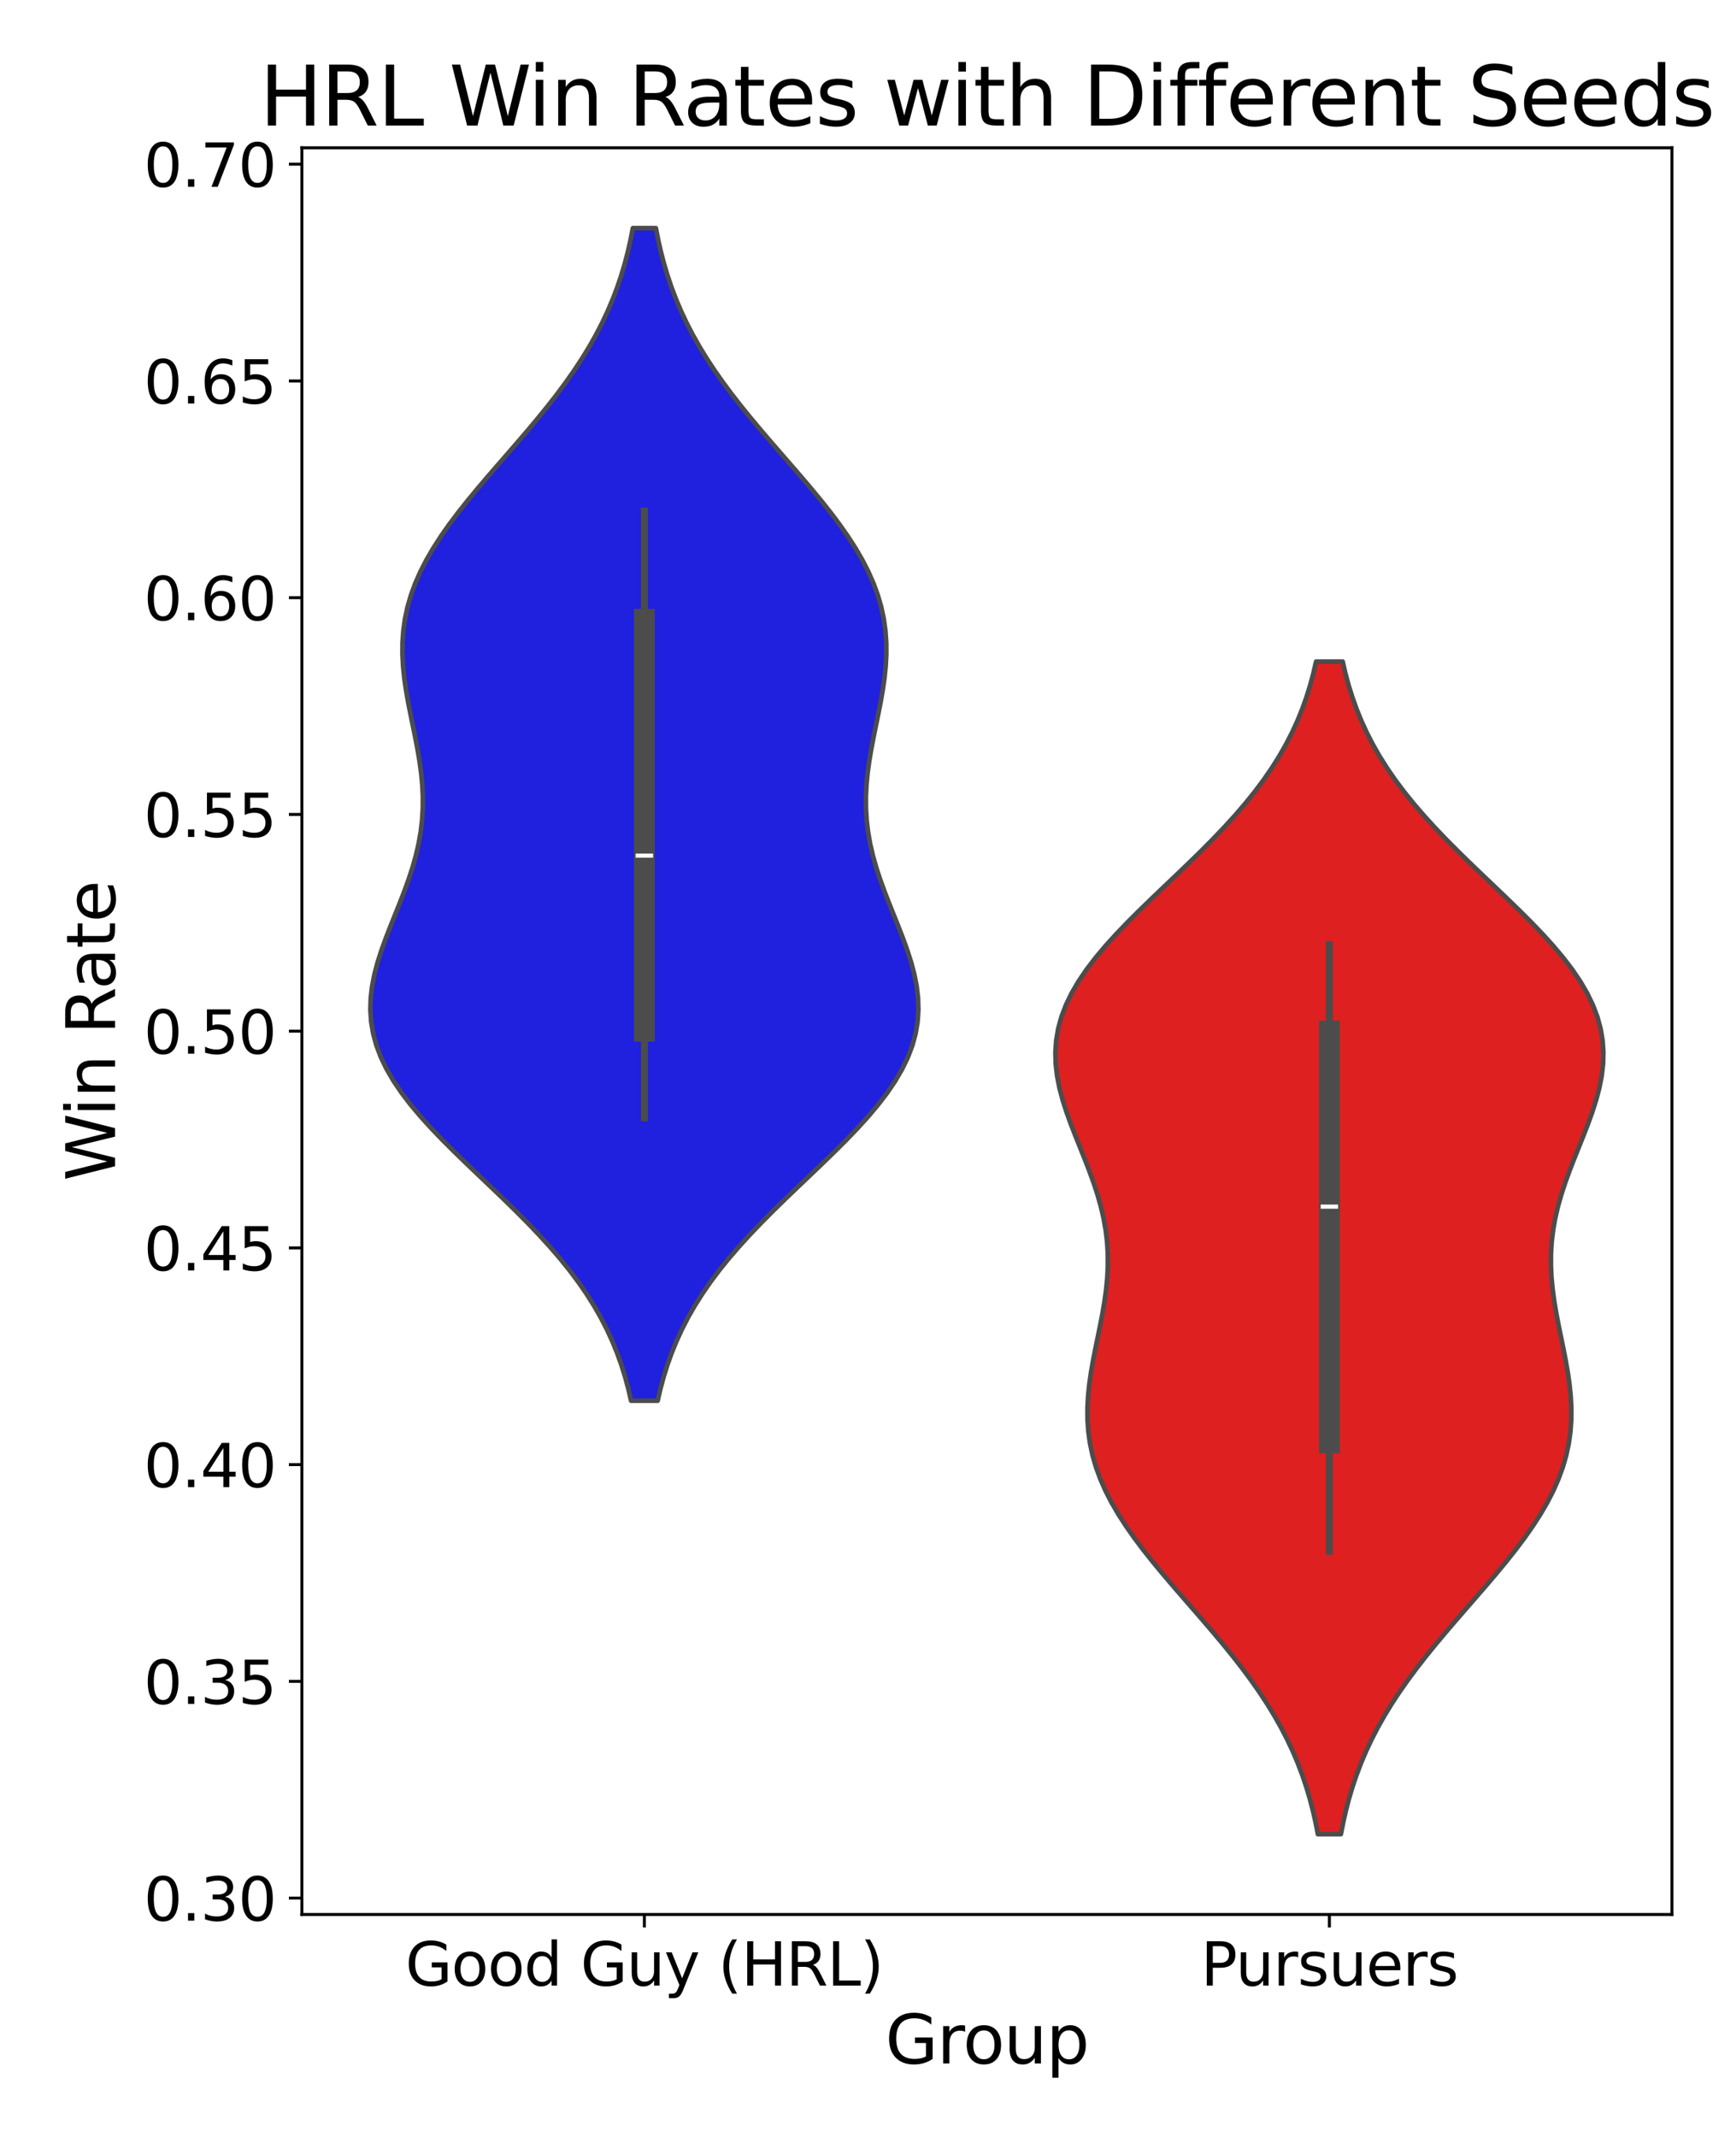 <?xml version="1.0" encoding="utf-8" standalone="no"?>
<!DOCTYPE svg PUBLIC "-//W3C//DTD SVG 1.1//EN"
  "http://www.w3.org/Graphics/SVG/1.1/DTD/svg11.dtd">
<svg xmlns:xlink="http://www.w3.org/1999/xlink" width="468pt" height="576pt" viewBox="0 0 468 576" xmlns="http://www.w3.org/2000/svg" version="1.1">
 <defs>
  <style type="text/css">*{stroke-linejoin: round; stroke-linecap: butt}</style>
 </defs>
 <g id="figure_1">
  <g id="patch_1">
   <path d="M 0 576 
L 468 576 
L 468 0 
L 0 0 
z
" style="fill: #ffffff"/>
  </g>
  <g id="axes_1">
   <g id="patch_2">
    <path d="M 81.38 516.04 
L 450.72 516.04 
L 450.72 39.84 
L 81.38 39.84 
z
" style="fill: #ffffff"/>
   </g>
   <g id="PolyCollection_1">
    <defs>
     <path id="m4e0557a2c3" d="M 177.297 -198.445 
L 170.133 -198.445 
L 169.393 -201.638 
L 168.531 -204.831 
L 167.537 -208.023 
L 166.397 -211.216 
L 165.1 -214.408 
L 163.636 -217.601 
L 161.995 -220.794 
L 160.171 -223.986 
L 158.158 -227.179 
L 155.955 -230.371 
L 153.563 -233.564 
L 150.987 -236.757 
L 148.237 -239.949 
L 145.327 -243.142 
L 142.275 -246.335 
L 139.103 -249.527 
L 135.839 -252.72 
L 132.513 -255.912 
L 129.16 -259.105 
L 125.819 -262.298 
L 122.527 -265.49 
L 119.327 -268.683 
L 116.26 -271.876 
L 113.365 -275.068 
L 110.68 -278.261 
L 108.241 -281.453 
L 106.078 -284.646 
L 104.217 -287.839 
L 102.676 -291.031 
L 101.467 -294.224 
L 100.596 -297.416 
L 100.059 -300.609 
L 99.847 -303.802 
L 99.941 -306.994 
L 100.317 -310.187 
L 100.944 -313.38 
L 101.787 -316.572 
L 102.804 -319.765 
L 103.954 -322.957 
L 105.191 -326.15 
L 106.471 -329.343 
L 107.75 -332.535 
L 108.987 -335.728 
L 110.145 -338.921 
L 111.19 -342.113 
L 112.095 -345.306 
L 112.838 -348.498 
L 113.404 -351.691 
L 113.786 -354.884 
L 113.981 -358.076 
L 113.995 -361.269 
L 113.84 -364.461 
L 113.533 -367.654 
L 113.097 -370.847 
L 112.557 -374.039 
L 111.946 -377.232 
L 111.295 -380.425 
L 110.64 -383.617 
L 110.015 -386.81 
L 109.455 -390.002 
L 108.994 -393.195 
L 108.664 -396.388 
L 108.493 -399.58 
L 108.508 -402.773 
L 108.729 -405.966 
L 109.173 -409.158 
L 109.853 -412.351 
L 110.774 -415.543 
L 111.94 -418.736 
L 113.346 -421.929 
L 114.985 -425.121 
L 116.844 -428.314 
L 118.905 -431.506 
L 121.148 -434.699 
L 123.55 -437.892 
L 126.084 -441.084 
L 128.723 -444.277 
L 131.437 -447.47 
L 134.198 -450.662 
L 136.977 -453.855 
L 139.745 -457.047 
L 142.476 -460.24 
L 145.147 -463.433 
L 147.736 -466.625 
L 150.223 -469.818 
L 152.593 -473.011 
L 154.832 -476.203 
L 156.931 -479.396 
L 158.884 -482.588 
L 160.686 -485.781 
L 162.336 -488.974 
L 163.837 -492.166 
L 165.19 -495.359 
L 166.403 -498.551 
L 167.48 -501.744 
L 168.431 -504.937 
L 169.265 -508.129 
L 169.989 -511.322 
L 170.615 -514.515 
L 176.815 -514.515 
L 176.815 -514.515 
L 177.441 -511.322 
L 178.165 -508.129 
L 178.999 -504.937 
L 179.95 -501.744 
L 181.027 -498.551 
L 182.24 -495.359 
L 183.593 -492.166 
L 185.094 -488.974 
L 186.744 -485.781 
L 188.546 -482.588 
L 190.499 -479.396 
L 192.598 -476.203 
L 194.837 -473.011 
L 197.207 -469.818 
L 199.694 -466.625 
L 202.283 -463.433 
L 204.954 -460.24 
L 207.685 -457.047 
L 210.453 -453.855 
L 213.232 -450.662 
L 215.993 -447.47 
L 218.707 -444.277 
L 221.346 -441.084 
L 223.88 -437.892 
L 226.282 -434.699 
L 228.525 -431.506 
L 230.586 -428.314 
L 232.445 -425.121 
L 234.084 -421.929 
L 235.49 -418.736 
L 236.656 -415.543 
L 237.577 -412.351 
L 238.257 -409.158 
L 238.701 -405.966 
L 238.922 -402.773 
L 238.937 -399.58 
L 238.766 -396.388 
L 238.436 -393.195 
L 237.975 -390.002 
L 237.415 -386.81 
L 236.79 -383.617 
L 236.135 -380.425 
L 235.484 -377.232 
L 234.873 -374.039 
L 234.333 -370.847 
L 233.897 -367.654 
L 233.59 -364.461 
L 233.435 -361.269 
L 233.449 -358.076 
L 233.644 -354.884 
L 234.026 -351.691 
L 234.592 -348.498 
L 235.335 -345.306 
L 236.24 -342.113 
L 237.285 -338.921 
L 238.443 -335.728 
L 239.68 -332.535 
L 240.959 -329.343 
L 242.239 -326.15 
L 243.476 -322.957 
L 244.626 -319.765 
L 245.643 -316.572 
L 246.486 -313.38 
L 247.113 -310.187 
L 247.489 -306.994 
L 247.583 -303.802 
L 247.371 -300.609 
L 246.834 -297.416 
L 245.963 -294.224 
L 244.754 -291.031 
L 243.213 -287.839 
L 241.352 -284.646 
L 239.189 -281.453 
L 236.75 -278.261 
L 234.065 -275.068 
L 231.17 -271.876 
L 228.103 -268.683 
L 224.903 -265.49 
L 221.611 -262.298 
L 218.27 -259.105 
L 214.917 -255.912 
L 211.591 -252.72 
L 208.327 -249.527 
L 205.155 -246.335 
L 202.103 -243.142 
L 199.193 -239.949 
L 196.443 -236.757 
L 193.867 -233.564 
L 191.475 -230.371 
L 189.272 -227.179 
L 187.259 -223.986 
L 185.435 -220.794 
L 183.794 -217.601 
L 182.33 -214.408 
L 181.033 -211.216 
L 179.893 -208.023 
L 178.899 -204.831 
L 178.037 -201.638 
L 177.297 -198.445 
z
" style="stroke: #4c4c4c; stroke-width: 1.25"/>
    </defs>
    <g clip-path="url(#pb5351a0f07)">
     <use xlink:href="#m4e0557a2c3" x="0" y="576" style="fill: #2020df; stroke: #4c4c4c; stroke-width: 1.25"/>
    </g>
   </g>
   <g id="PolyCollection_2">
    <defs>
     <path id="m18024d603f" d="M 361.485 -81.605 
L 355.285 -81.605 
L 354.659 -84.798 
L 353.935 -87.991 
L 353.101 -91.183 
L 352.15 -94.376 
L 351.073 -97.569 
L 349.86 -100.761 
L 348.507 -103.954 
L 347.006 -107.146 
L 345.356 -110.339 
L 343.554 -113.532 
L 341.601 -116.724 
L 339.502 -119.917 
L 337.263 -123.109 
L 334.893 -126.302 
L 332.406 -129.495 
L 329.817 -132.687 
L 327.146 -135.88 
L 324.415 -139.073 
L 321.647 -142.265 
L 318.868 -145.458 
L 316.107 -148.65 
L 313.393 -151.843 
L 310.754 -155.036 
L 308.22 -158.228 
L 305.818 -161.421 
L 303.575 -164.614 
L 301.514 -167.806 
L 299.655 -170.999 
L 298.016 -174.191 
L 296.61 -177.384 
L 295.444 -180.577 
L 294.523 -183.769 
L 293.843 -186.962 
L 293.399 -190.154 
L 293.178 -193.347 
L 293.163 -196.54 
L 293.334 -199.732 
L 293.664 -202.925 
L 294.125 -206.118 
L 294.685 -209.31 
L 295.31 -212.503 
L 295.965 -215.695 
L 296.616 -218.888 
L 297.227 -222.081 
L 297.767 -225.273 
L 298.203 -228.466 
L 298.51 -231.659 
L 298.665 -234.851 
L 298.651 -238.044 
L 298.456 -241.236 
L 298.074 -244.429 
L 297.508 -247.622 
L 296.765 -250.814 
L 295.86 -254.007 
L 294.815 -257.199 
L 293.657 -260.392 
L 292.42 -263.585 
L 291.141 -266.777 
L 289.861 -269.97 
L 288.624 -273.163 
L 287.474 -276.355 
L 286.457 -279.548 
L 285.614 -282.74 
L 284.987 -285.933 
L 284.611 -289.126 
L 284.517 -292.318 
L 284.729 -295.511 
L 285.266 -298.704 
L 286.137 -301.896 
L 287.346 -305.089 
L 288.887 -308.281 
L 290.748 -311.474 
L 292.911 -314.667 
L 295.35 -317.859 
L 298.035 -321.052 
L 300.93 -324.244 
L 303.997 -327.437 
L 307.197 -330.63 
L 310.489 -333.822 
L 313.83 -337.015 
L 317.183 -340.208 
L 320.509 -343.4 
L 323.773 -346.593 
L 326.945 -349.785 
L 329.997 -352.978 
L 332.907 -356.171 
L 335.657 -359.363 
L 338.233 -362.556 
L 340.625 -365.749 
L 342.828 -368.941 
L 344.841 -372.134 
L 346.665 -375.326 
L 348.306 -378.519 
L 349.77 -381.712 
L 351.067 -384.904 
L 352.207 -388.097 
L 353.201 -391.289 
L 354.063 -394.482 
L 354.803 -397.675 
L 361.967 -397.675 
L 361.967 -397.675 
L 362.707 -394.482 
L 363.569 -391.289 
L 364.563 -388.097 
L 365.703 -384.904 
L 367 -381.712 
L 368.464 -378.519 
L 370.105 -375.326 
L 371.929 -372.134 
L 373.942 -368.941 
L 376.145 -365.749 
L 378.537 -362.556 
L 381.113 -359.363 
L 383.863 -356.171 
L 386.773 -352.978 
L 389.825 -349.785 
L 392.997 -346.593 
L 396.261 -343.4 
L 399.587 -340.208 
L 402.94 -337.015 
L 406.281 -333.822 
L 409.573 -330.63 
L 412.773 -327.437 
L 415.84 -324.244 
L 418.735 -321.052 
L 421.42 -317.859 
L 423.859 -314.667 
L 426.022 -311.474 
L 427.883 -308.281 
L 429.424 -305.089 
L 430.633 -301.896 
L 431.504 -298.704 
L 432.041 -295.511 
L 432.253 -292.318 
L 432.159 -289.126 
L 431.783 -285.933 
L 431.156 -282.74 
L 430.313 -279.548 
L 429.296 -276.355 
L 428.146 -273.163 
L 426.909 -269.97 
L 425.629 -266.777 
L 424.35 -263.585 
L 423.113 -260.392 
L 421.955 -257.199 
L 420.91 -254.007 
L 420.005 -250.814 
L 419.262 -247.622 
L 418.696 -244.429 
L 418.314 -241.236 
L 418.119 -238.044 
L 418.105 -234.851 
L 418.26 -231.659 
L 418.567 -228.466 
L 419.003 -225.273 
L 419.543 -222.081 
L 420.154 -218.888 
L 420.805 -215.695 
L 421.46 -212.503 
L 422.085 -209.31 
L 422.645 -206.118 
L 423.106 -202.925 
L 423.436 -199.732 
L 423.607 -196.54 
L 423.592 -193.347 
L 423.371 -190.154 
L 422.927 -186.962 
L 422.247 -183.769 
L 421.326 -180.577 
L 420.16 -177.384 
L 418.754 -174.191 
L 417.115 -170.999 
L 415.256 -167.806 
L 413.195 -164.614 
L 410.952 -161.421 
L 408.55 -158.228 
L 406.016 -155.036 
L 403.377 -151.843 
L 400.663 -148.65 
L 397.902 -145.458 
L 395.123 -142.265 
L 392.355 -139.073 
L 389.624 -135.88 
L 386.953 -132.687 
L 384.364 -129.495 
L 381.877 -126.302 
L 379.507 -123.109 
L 377.268 -119.917 
L 375.169 -116.724 
L 373.216 -113.532 
L 371.414 -110.339 
L 369.764 -107.146 
L 368.263 -103.954 
L 366.91 -100.761 
L 365.697 -97.569 
L 364.62 -94.376 
L 363.669 -91.183 
L 362.835 -87.991 
L 362.111 -84.798 
L 361.485 -81.605 
z
" style="stroke: #4c4c4c; stroke-width: 1.25"/>
    </defs>
    <g clip-path="url(#pb5351a0f07)">
     <use xlink:href="#m18024d603f" x="0" y="576" style="fill: #df2020; stroke: #4c4c4c; stroke-width: 1.25"/>
    </g>
   </g>
   <g id="matplotlib.axis_1">
    <g id="xtick_1">
     <g id="line2d_1">
      <defs>
       <path id="m09c1f0b7ad" d="M 0 0 
L 0 3.5 
" style="stroke: #000000; stroke-width: 0.8"/>
      </defs>
      <g>
       <use xlink:href="#m09c1f0b7ad" x="173.715" y="516.04" style="stroke: #000000; stroke-width: 0.8"/>
      </g>
     </g>
     <g id="text_1">
      <!-- Good Guy (HRL) -->
      <g transform="translate(109.284 535.197) scale(0.16 -0.16)">
       <defs>
        <path id="DejaVuSans-47" d="M 3809 666 
L 3809 1919 
L 2778 1919 
L 2778 2438 
L 4434 2438 
L 4434 434 
Q 4069 175 3628 42 
Q 3188 -91 2688 -91 
Q 1594 -91 976 548 
Q 359 1188 359 2328 
Q 359 3472 976 4111 
Q 1594 4750 2688 4750 
Q 3144 4750 3555 4637 
Q 3966 4525 4313 4306 
L 4313 3634 
Q 3963 3931 3569 4081 
Q 3175 4231 2741 4231 
Q 1884 4231 1454 3753 
Q 1025 3275 1025 2328 
Q 1025 1384 1454 906 
Q 1884 428 2741 428 
Q 3075 428 3337 486 
Q 3600 544 3809 666 
z
" transform="scale(0.016)"/>
        <path id="DejaVuSans-6f" d="M 1959 3097 
Q 1497 3097 1228 2736 
Q 959 2375 959 1747 
Q 959 1119 1226 758 
Q 1494 397 1959 397 
Q 2419 397 2687 759 
Q 2956 1122 2956 1747 
Q 2956 2369 2687 2733 
Q 2419 3097 1959 3097 
z
M 1959 3584 
Q 2709 3584 3137 3096 
Q 3566 2609 3566 1747 
Q 3566 888 3137 398 
Q 2709 -91 1959 -91 
Q 1206 -91 779 398 
Q 353 888 353 1747 
Q 353 2609 779 3096 
Q 1206 3584 1959 3584 
z
" transform="scale(0.016)"/>
        <path id="DejaVuSans-64" d="M 2906 2969 
L 2906 4863 
L 3481 4863 
L 3481 0 
L 2906 0 
L 2906 525 
Q 2725 213 2448 61 
Q 2172 -91 1784 -91 
Q 1150 -91 751 415 
Q 353 922 353 1747 
Q 353 2572 751 3078 
Q 1150 3584 1784 3584 
Q 2172 3584 2448 3432 
Q 2725 3281 2906 2969 
z
M 947 1747 
Q 947 1113 1208 752 
Q 1469 391 1925 391 
Q 2381 391 2643 752 
Q 2906 1113 2906 1747 
Q 2906 2381 2643 2742 
Q 2381 3103 1925 3103 
Q 1469 3103 1208 2742 
Q 947 2381 947 1747 
z
" transform="scale(0.016)"/>
        <path id="DejaVuSans-20" transform="scale(0.016)"/>
        <path id="DejaVuSans-75" d="M 544 1381 
L 544 3500 
L 1119 3500 
L 1119 1403 
Q 1119 906 1312 657 
Q 1506 409 1894 409 
Q 2359 409 2629 706 
Q 2900 1003 2900 1516 
L 2900 3500 
L 3475 3500 
L 3475 0 
L 2900 0 
L 2900 538 
Q 2691 219 2414 64 
Q 2138 -91 1772 -91 
Q 1169 -91 856 284 
Q 544 659 544 1381 
z
M 1991 3584 
L 1991 3584 
z
" transform="scale(0.016)"/>
        <path id="DejaVuSans-79" d="M 2059 -325 
Q 1816 -950 1584 -1140 
Q 1353 -1331 966 -1331 
L 506 -1331 
L 506 -850 
L 844 -850 
Q 1081 -850 1212 -737 
Q 1344 -625 1503 -206 
L 1606 56 
L 191 3500 
L 800 3500 
L 1894 763 
L 2988 3500 
L 3597 3500 
L 2059 -325 
z
" transform="scale(0.016)"/>
        <path id="DejaVuSans-28" d="M 1984 4856 
Q 1566 4138 1362 3434 
Q 1159 2731 1159 2009 
Q 1159 1288 1364 580 
Q 1569 -128 1984 -844 
L 1484 -844 
Q 1016 -109 783 600 
Q 550 1309 550 2009 
Q 550 2706 781 3412 
Q 1013 4119 1484 4856 
L 1984 4856 
z
" transform="scale(0.016)"/>
        <path id="DejaVuSans-48" d="M 628 4666 
L 1259 4666 
L 1259 2753 
L 3553 2753 
L 3553 4666 
L 4184 4666 
L 4184 0 
L 3553 0 
L 3553 2222 
L 1259 2222 
L 1259 0 
L 628 0 
L 628 4666 
z
" transform="scale(0.016)"/>
        <path id="DejaVuSans-52" d="M 2841 2188 
Q 3044 2119 3236 1894 
Q 3428 1669 3622 1275 
L 4263 0 
L 3584 0 
L 2988 1197 
Q 2756 1666 2539 1819 
Q 2322 1972 1947 1972 
L 1259 1972 
L 1259 0 
L 628 0 
L 628 4666 
L 2053 4666 
Q 2853 4666 3247 4331 
Q 3641 3997 3641 3322 
Q 3641 2881 3436 2590 
Q 3231 2300 2841 2188 
z
M 1259 4147 
L 1259 2491 
L 2053 2491 
Q 2509 2491 2742 2702 
Q 2975 2913 2975 3322 
Q 2975 3731 2742 3939 
Q 2509 4147 2053 4147 
L 1259 4147 
z
" transform="scale(0.016)"/>
        <path id="DejaVuSans-4c" d="M 628 4666 
L 1259 4666 
L 1259 531 
L 3531 531 
L 3531 0 
L 628 0 
L 628 4666 
z
" transform="scale(0.016)"/>
        <path id="DejaVuSans-29" d="M 513 4856 
L 1013 4856 
Q 1481 4119 1714 3412 
Q 1947 2706 1947 2009 
Q 1947 1309 1714 600 
Q 1481 -109 1013 -844 
L 513 -844 
Q 928 -128 1133 580 
Q 1338 1288 1338 2009 
Q 1338 2731 1133 3434 
Q 928 4138 513 4856 
z
" transform="scale(0.016)"/>
       </defs>
       <use xlink:href="#DejaVuSans-47"/>
       <use xlink:href="#DejaVuSans-6f" x="77.49"/>
       <use xlink:href="#DejaVuSans-6f" x="138.672"/>
       <use xlink:href="#DejaVuSans-64" x="199.854"/>
       <use xlink:href="#DejaVuSans-20" x="263.33"/>
       <use xlink:href="#DejaVuSans-47" x="295.117"/>
       <use xlink:href="#DejaVuSans-75" x="372.607"/>
       <use xlink:href="#DejaVuSans-79" x="435.986"/>
       <use xlink:href="#DejaVuSans-20" x="495.166"/>
       <use xlink:href="#DejaVuSans-28" x="526.953"/>
       <use xlink:href="#DejaVuSans-48" x="565.967"/>
       <use xlink:href="#DejaVuSans-52" x="641.162"/>
       <use xlink:href="#DejaVuSans-4c" x="710.645"/>
       <use xlink:href="#DejaVuSans-29" x="766.357"/>
      </g>
     </g>
    </g>
    <g id="xtick_2">
     <g id="line2d_2">
      <g>
       <use xlink:href="#m09c1f0b7ad" x="358.385" y="516.04" style="stroke: #000000; stroke-width: 0.8"/>
      </g>
     </g>
     <g id="text_2">
      <!-- Pursuers -->
      <g transform="translate(323.726 535.197) scale(0.16 -0.16)">
       <defs>
        <path id="DejaVuSans-50" d="M 1259 4147 
L 1259 2394 
L 2053 2394 
Q 2494 2394 2734 2622 
Q 2975 2850 2975 3272 
Q 2975 3691 2734 3919 
Q 2494 4147 2053 4147 
L 1259 4147 
z
M 628 4666 
L 2053 4666 
Q 2838 4666 3239 4311 
Q 3641 3956 3641 3272 
Q 3641 2581 3239 2228 
Q 2838 1875 2053 1875 
L 1259 1875 
L 1259 0 
L 628 0 
L 628 4666 
z
" transform="scale(0.016)"/>
        <path id="DejaVuSans-72" d="M 2631 2963 
Q 2534 3019 2420 3045 
Q 2306 3072 2169 3072 
Q 1681 3072 1420 2755 
Q 1159 2438 1159 1844 
L 1159 0 
L 581 0 
L 581 3500 
L 1159 3500 
L 1159 2956 
Q 1341 3275 1631 3429 
Q 1922 3584 2338 3584 
Q 2397 3584 2469 3576 
Q 2541 3569 2628 3553 
L 2631 2963 
z
" transform="scale(0.016)"/>
        <path id="DejaVuSans-73" d="M 2834 3397 
L 2834 2853 
Q 2591 2978 2328 3040 
Q 2066 3103 1784 3103 
Q 1356 3103 1142 2972 
Q 928 2841 928 2578 
Q 928 2378 1081 2264 
Q 1234 2150 1697 2047 
L 1894 2003 
Q 2506 1872 2764 1633 
Q 3022 1394 3022 966 
Q 3022 478 2636 193 
Q 2250 -91 1575 -91 
Q 1294 -91 989 -36 
Q 684 19 347 128 
L 347 722 
Q 666 556 975 473 
Q 1284 391 1588 391 
Q 1994 391 2212 530 
Q 2431 669 2431 922 
Q 2431 1156 2273 1281 
Q 2116 1406 1581 1522 
L 1381 1569 
Q 847 1681 609 1914 
Q 372 2147 372 2553 
Q 372 3047 722 3315 
Q 1072 3584 1716 3584 
Q 2034 3584 2315 3537 
Q 2597 3491 2834 3397 
z
" transform="scale(0.016)"/>
        <path id="DejaVuSans-65" d="M 3597 1894 
L 3597 1613 
L 953 1613 
Q 991 1019 1311 708 
Q 1631 397 2203 397 
Q 2534 397 2845 478 
Q 3156 559 3463 722 
L 3463 178 
Q 3153 47 2828 -22 
Q 2503 -91 2169 -91 
Q 1331 -91 842 396 
Q 353 884 353 1716 
Q 353 2575 817 3079 
Q 1281 3584 2069 3584 
Q 2775 3584 3186 3129 
Q 3597 2675 3597 1894 
z
M 3022 2063 
Q 3016 2534 2758 2815 
Q 2500 3097 2075 3097 
Q 1594 3097 1305 2825 
Q 1016 2553 972 2059 
L 3022 2063 
z
" transform="scale(0.016)"/>
       </defs>
       <use xlink:href="#DejaVuSans-50"/>
       <use xlink:href="#DejaVuSans-75" x="58.553"/>
       <use xlink:href="#DejaVuSans-72" x="121.932"/>
       <use xlink:href="#DejaVuSans-73" x="163.045"/>
       <use xlink:href="#DejaVuSans-75" x="215.145"/>
       <use xlink:href="#DejaVuSans-65" x="278.523"/>
       <use xlink:href="#DejaVuSans-72" x="340.047"/>
       <use xlink:href="#DejaVuSans-73" x="381.16"/>
      </g>
     </g>
    </g>
    <g id="text_3">
     <!-- Group -->
     <g transform="translate(238.655 556.202) scale(0.18 -0.18)">
      <defs>
       <path id="DejaVuSans-70" d="M 1159 525 
L 1159 -1331 
L 581 -1331 
L 581 3500 
L 1159 3500 
L 1159 2969 
Q 1341 3281 1617 3432 
Q 1894 3584 2278 3584 
Q 2916 3584 3314 3078 
Q 3713 2572 3713 1747 
Q 3713 922 3314 415 
Q 2916 -91 2278 -91 
Q 1894 -91 1617 61 
Q 1341 213 1159 525 
z
M 3116 1747 
Q 3116 2381 2855 2742 
Q 2594 3103 2138 3103 
Q 1681 3103 1420 2742 
Q 1159 2381 1159 1747 
Q 1159 1113 1420 752 
Q 1681 391 2138 391 
Q 2594 391 2855 752 
Q 3116 1113 3116 1747 
z
" transform="scale(0.016)"/>
      </defs>
      <use xlink:href="#DejaVuSans-47"/>
      <use xlink:href="#DejaVuSans-72" x="77.49"/>
      <use xlink:href="#DejaVuSans-6f" x="116.354"/>
      <use xlink:href="#DejaVuSans-75" x="177.535"/>
      <use xlink:href="#DejaVuSans-70" x="240.914"/>
     </g>
    </g>
   </g>
   <g id="matplotlib.axis_2">
    <g id="ytick_1">
     <g id="line2d_3">
      <defs>
       <path id="me1dd4b1e6a" d="M 0 0 
L -3.5 0 
" style="stroke: #000000; stroke-width: 0.8"/>
      </defs>
      <g>
       <use xlink:href="#me1dd4b1e6a" x="81.38" y="511.62" style="stroke: #000000; stroke-width: 0.8"/>
      </g>
     </g>
     <g id="text_4">
      <!-- 0.30 -->
      <g transform="translate(38.755 517.698) scale(0.16 -0.16)">
       <defs>
        <path id="DejaVuSans-30" d="M 2034 4250 
Q 1547 4250 1301 3770 
Q 1056 3291 1056 2328 
Q 1056 1369 1301 889 
Q 1547 409 2034 409 
Q 2525 409 2770 889 
Q 3016 1369 3016 2328 
Q 3016 3291 2770 3770 
Q 2525 4250 2034 4250 
z
M 2034 4750 
Q 2819 4750 3233 4129 
Q 3647 3509 3647 2328 
Q 3647 1150 3233 529 
Q 2819 -91 2034 -91 
Q 1250 -91 836 529 
Q 422 1150 422 2328 
Q 422 3509 836 4129 
Q 1250 4750 2034 4750 
z
" transform="scale(0.016)"/>
        <path id="DejaVuSans-2e" d="M 684 794 
L 1344 794 
L 1344 0 
L 684 0 
L 684 794 
z
" transform="scale(0.016)"/>
        <path id="DejaVuSans-33" d="M 2597 2516 
Q 3050 2419 3304 2112 
Q 3559 1806 3559 1356 
Q 3559 666 3084 287 
Q 2609 -91 1734 -91 
Q 1441 -91 1130 -33 
Q 819 25 488 141 
L 488 750 
Q 750 597 1062 519 
Q 1375 441 1716 441 
Q 2309 441 2620 675 
Q 2931 909 2931 1356 
Q 2931 1769 2642 2001 
Q 2353 2234 1838 2234 
L 1294 2234 
L 1294 2753 
L 1863 2753 
Q 2328 2753 2575 2939 
Q 2822 3125 2822 3475 
Q 2822 3834 2567 4026 
Q 2313 4219 1838 4219 
Q 1578 4219 1281 4162 
Q 984 4106 628 3988 
L 628 4550 
Q 988 4650 1302 4700 
Q 1616 4750 1894 4750 
Q 2613 4750 3031 4423 
Q 3450 4097 3450 3541 
Q 3450 3153 3228 2886 
Q 3006 2619 2597 2516 
z
" transform="scale(0.016)"/>
       </defs>
       <use xlink:href="#DejaVuSans-30"/>
       <use xlink:href="#DejaVuSans-2e" x="63.623"/>
       <use xlink:href="#DejaVuSans-33" x="95.41"/>
       <use xlink:href="#DejaVuSans-30" x="159.033"/>
      </g>
     </g>
    </g>
    <g id="ytick_2">
     <g id="line2d_4">
      <g>
       <use xlink:href="#me1dd4b1e6a" x="81.38" y="453.2" style="stroke: #000000; stroke-width: 0.8"/>
      </g>
     </g>
     <g id="text_5">
      <!-- 0.35 -->
      <g transform="translate(38.755 459.279) scale(0.16 -0.16)">
       <defs>
        <path id="DejaVuSans-35" d="M 691 4666 
L 3169 4666 
L 3169 4134 
L 1269 4134 
L 1269 2991 
Q 1406 3038 1543 3061 
Q 1681 3084 1819 3084 
Q 2600 3084 3056 2656 
Q 3513 2228 3513 1497 
Q 3513 744 3044 326 
Q 2575 -91 1722 -91 
Q 1428 -91 1123 -41 
Q 819 9 494 109 
L 494 744 
Q 775 591 1075 516 
Q 1375 441 1709 441 
Q 2250 441 2565 725 
Q 2881 1009 2881 1497 
Q 2881 1984 2565 2268 
Q 2250 2553 1709 2553 
Q 1456 2553 1204 2497 
Q 953 2441 691 2322 
L 691 4666 
z
" transform="scale(0.016)"/>
       </defs>
       <use xlink:href="#DejaVuSans-30"/>
       <use xlink:href="#DejaVuSans-2e" x="63.623"/>
       <use xlink:href="#DejaVuSans-33" x="95.41"/>
       <use xlink:href="#DejaVuSans-35" x="159.033"/>
      </g>
     </g>
    </g>
    <g id="ytick_3">
     <g id="line2d_5">
      <g>
       <use xlink:href="#me1dd4b1e6a" x="81.38" y="394.78" style="stroke: #000000; stroke-width: 0.8"/>
      </g>
     </g>
     <g id="text_6">
      <!-- 0.40 -->
      <g transform="translate(38.755 400.859) scale(0.16 -0.16)">
       <defs>
        <path id="DejaVuSans-34" d="M 2419 4116 
L 825 1625 
L 2419 1625 
L 2419 4116 
z
M 2253 4666 
L 3047 4666 
L 3047 1625 
L 3713 1625 
L 3713 1100 
L 3047 1100 
L 3047 0 
L 2419 0 
L 2419 1100 
L 313 1100 
L 313 1709 
L 2253 4666 
z
" transform="scale(0.016)"/>
       </defs>
       <use xlink:href="#DejaVuSans-30"/>
       <use xlink:href="#DejaVuSans-2e" x="63.623"/>
       <use xlink:href="#DejaVuSans-34" x="95.41"/>
       <use xlink:href="#DejaVuSans-30" x="159.033"/>
      </g>
     </g>
    </g>
    <g id="ytick_4">
     <g id="line2d_6">
      <g>
       <use xlink:href="#me1dd4b1e6a" x="81.38" y="336.36" style="stroke: #000000; stroke-width: 0.8"/>
      </g>
     </g>
     <g id="text_7">
      <!-- 0.45 -->
      <g transform="translate(38.755 342.439) scale(0.16 -0.16)">
       <use xlink:href="#DejaVuSans-30"/>
       <use xlink:href="#DejaVuSans-2e" x="63.623"/>
       <use xlink:href="#DejaVuSans-34" x="95.41"/>
       <use xlink:href="#DejaVuSans-35" x="159.033"/>
      </g>
     </g>
    </g>
    <g id="ytick_5">
     <g id="line2d_7">
      <g>
       <use xlink:href="#me1dd4b1e6a" x="81.38" y="277.94" style="stroke: #000000; stroke-width: 0.8"/>
      </g>
     </g>
     <g id="text_8">
      <!-- 0.50 -->
      <g transform="translate(38.755 284.019) scale(0.16 -0.16)">
       <use xlink:href="#DejaVuSans-30"/>
       <use xlink:href="#DejaVuSans-2e" x="63.623"/>
       <use xlink:href="#DejaVuSans-35" x="95.41"/>
       <use xlink:href="#DejaVuSans-30" x="159.033"/>
      </g>
     </g>
    </g>
    <g id="ytick_6">
     <g id="line2d_8">
      <g>
       <use xlink:href="#me1dd4b1e6a" x="81.38" y="219.52" style="stroke: #000000; stroke-width: 0.8"/>
      </g>
     </g>
     <g id="text_9">
      <!-- 0.55 -->
      <g transform="translate(38.755 225.599) scale(0.16 -0.16)">
       <use xlink:href="#DejaVuSans-30"/>
       <use xlink:href="#DejaVuSans-2e" x="63.623"/>
       <use xlink:href="#DejaVuSans-35" x="95.41"/>
       <use xlink:href="#DejaVuSans-35" x="159.033"/>
      </g>
     </g>
    </g>
    <g id="ytick_7">
     <g id="line2d_9">
      <g>
       <use xlink:href="#me1dd4b1e6a" x="81.38" y="161.1" style="stroke: #000000; stroke-width: 0.8"/>
      </g>
     </g>
     <g id="text_10">
      <!-- 0.60 -->
      <g transform="translate(38.755 167.179) scale(0.16 -0.16)">
       <defs>
        <path id="DejaVuSans-36" d="M 2113 2584 
Q 1688 2584 1439 2293 
Q 1191 2003 1191 1497 
Q 1191 994 1439 701 
Q 1688 409 2113 409 
Q 2538 409 2786 701 
Q 3034 994 3034 1497 
Q 3034 2003 2786 2293 
Q 2538 2584 2113 2584 
z
M 3366 4563 
L 3366 3988 
Q 3128 4100 2886 4159 
Q 2644 4219 2406 4219 
Q 1781 4219 1451 3797 
Q 1122 3375 1075 2522 
Q 1259 2794 1537 2939 
Q 1816 3084 2150 3084 
Q 2853 3084 3261 2657 
Q 3669 2231 3669 1497 
Q 3669 778 3244 343 
Q 2819 -91 2113 -91 
Q 1303 -91 875 529 
Q 447 1150 447 2328 
Q 447 3434 972 4092 
Q 1497 4750 2381 4750 
Q 2619 4750 2861 4703 
Q 3103 4656 3366 4563 
z
" transform="scale(0.016)"/>
       </defs>
       <use xlink:href="#DejaVuSans-30"/>
       <use xlink:href="#DejaVuSans-2e" x="63.623"/>
       <use xlink:href="#DejaVuSans-36" x="95.41"/>
       <use xlink:href="#DejaVuSans-30" x="159.033"/>
      </g>
     </g>
    </g>
    <g id="ytick_8">
     <g id="line2d_10">
      <g>
       <use xlink:href="#me1dd4b1e6a" x="81.38" y="102.68" style="stroke: #000000; stroke-width: 0.8"/>
      </g>
     </g>
     <g id="text_11">
      <!-- 0.65 -->
      <g transform="translate(38.755 108.759) scale(0.16 -0.16)">
       <use xlink:href="#DejaVuSans-30"/>
       <use xlink:href="#DejaVuSans-2e" x="63.623"/>
       <use xlink:href="#DejaVuSans-36" x="95.41"/>
       <use xlink:href="#DejaVuSans-35" x="159.033"/>
      </g>
     </g>
    </g>
    <g id="ytick_9">
     <g id="line2d_11">
      <g>
       <use xlink:href="#me1dd4b1e6a" x="81.38" y="44.26" style="stroke: #000000; stroke-width: 0.8"/>
      </g>
     </g>
     <g id="text_12">
      <!-- 0.70 -->
      <g transform="translate(38.755 50.339) scale(0.16 -0.16)">
       <defs>
        <path id="DejaVuSans-37" d="M 525 4666 
L 3525 4666 
L 3525 4397 
L 1831 0 
L 1172 0 
L 2766 4134 
L 525 4134 
L 525 4666 
z
" transform="scale(0.016)"/>
       </defs>
       <use xlink:href="#DejaVuSans-30"/>
       <use xlink:href="#DejaVuSans-2e" x="63.623"/>
       <use xlink:href="#DejaVuSans-37" x="95.41"/>
       <use xlink:href="#DejaVuSans-30" x="159.033"/>
      </g>
     </g>
    </g>
    <g id="text_13">
     <!-- Win Rate -->
     <g transform="translate(31.012 318.333) rotate(-90) scale(0.18 -0.18)">
      <defs>
       <path id="DejaVuSans-57" d="M 213 4666 
L 850 4666 
L 1831 722 
L 2809 4666 
L 3519 4666 
L 4500 722 
L 5478 4666 
L 6119 4666 
L 4947 0 
L 4153 0 
L 3169 4050 
L 2175 0 
L 1381 0 
L 213 4666 
z
" transform="scale(0.016)"/>
       <path id="DejaVuSans-69" d="M 603 3500 
L 1178 3500 
L 1178 0 
L 603 0 
L 603 3500 
z
M 603 4863 
L 1178 4863 
L 1178 4134 
L 603 4134 
L 603 4863 
z
" transform="scale(0.016)"/>
       <path id="DejaVuSans-6e" d="M 3513 2113 
L 3513 0 
L 2938 0 
L 2938 2094 
Q 2938 2591 2744 2837 
Q 2550 3084 2163 3084 
Q 1697 3084 1428 2787 
Q 1159 2491 1159 1978 
L 1159 0 
L 581 0 
L 581 3500 
L 1159 3500 
L 1159 2956 
Q 1366 3272 1645 3428 
Q 1925 3584 2291 3584 
Q 2894 3584 3203 3211 
Q 3513 2838 3513 2113 
z
" transform="scale(0.016)"/>
       <path id="DejaVuSans-61" d="M 2194 1759 
Q 1497 1759 1228 1600 
Q 959 1441 959 1056 
Q 959 750 1161 570 
Q 1363 391 1709 391 
Q 2188 391 2477 730 
Q 2766 1069 2766 1631 
L 2766 1759 
L 2194 1759 
z
M 3341 1997 
L 3341 0 
L 2766 0 
L 2766 531 
Q 2569 213 2275 61 
Q 1981 -91 1556 -91 
Q 1019 -91 701 211 
Q 384 513 384 1019 
Q 384 1609 779 1909 
Q 1175 2209 1959 2209 
L 2766 2209 
L 2766 2266 
Q 2766 2663 2505 2880 
Q 2244 3097 1772 3097 
Q 1472 3097 1187 3025 
Q 903 2953 641 2809 
L 641 3341 
Q 956 3463 1253 3523 
Q 1550 3584 1831 3584 
Q 2591 3584 2966 3190 
Q 3341 2797 3341 1997 
z
" transform="scale(0.016)"/>
       <path id="DejaVuSans-74" d="M 1172 4494 
L 1172 3500 
L 2356 3500 
L 2356 3053 
L 1172 3053 
L 1172 1153 
Q 1172 725 1289 603 
Q 1406 481 1766 481 
L 2356 481 
L 2356 0 
L 1766 0 
Q 1100 0 847 248 
Q 594 497 594 1153 
L 594 3053 
L 172 3053 
L 172 3500 
L 594 3500 
L 594 4494 
L 1172 4494 
z
" transform="scale(0.016)"/>
      </defs>
      <use xlink:href="#DejaVuSans-57"/>
      <use xlink:href="#DejaVuSans-69" x="96.627"/>
      <use xlink:href="#DejaVuSans-6e" x="124.41"/>
      <use xlink:href="#DejaVuSans-20" x="187.789"/>
      <use xlink:href="#DejaVuSans-52" x="219.576"/>
      <use xlink:href="#DejaVuSans-61" x="286.809"/>
      <use xlink:href="#DejaVuSans-74" x="348.088"/>
      <use xlink:href="#DejaVuSans-65" x="387.297"/>
     </g>
    </g>
   </g>
   <g id="line2d_12">
    <path d="M 173.715 301.308 
L 173.715 137.732 
" clip-path="url(#pb5351a0f07)" style="fill: none; stroke: #4c4c4c; stroke-width: 1.875; stroke-linecap: square"/>
   </g>
   <g id="line2d_13">
    <path d="M 173.715 277.94 
L 173.715 166.942 
" clip-path="url(#pb5351a0f07)" style="fill: none; stroke: #4c4c4c; stroke-width: 5.625; stroke-linecap: square"/>
   </g>
   <g id="line2d_14">
    <path d="M 173.715 230.634 
" clip-path="url(#pb5351a0f07)" style="fill: none; stroke: #4c4c4c; stroke-width: 1.5; stroke-linecap: square"/>
    <defs>
     <path id="mcdc5d79a59" d="M 2.344 0 
L -2.344 -0 
" style="stroke: #ffffff; stroke-width: 1.125"/>
    </defs>
    <g clip-path="url(#pb5351a0f07)">
     <use xlink:href="#mcdc5d79a59" x="173.715" y="230.634" style="fill: #ffffff; stroke: #ffffff; stroke-width: 1.125"/>
    </g>
   </g>
   <g id="line2d_15">
    <path d="M 358.385 418.148 
L 358.385 254.572 
" clip-path="url(#pb5351a0f07)" style="fill: none; stroke: #4c4c4c; stroke-width: 1.875; stroke-linecap: square"/>
   </g>
   <g id="line2d_16">
    <path d="M 358.385 388.938 
L 358.385 277.94 
" clip-path="url(#pb5351a0f07)" style="fill: none; stroke: #4c4c4c; stroke-width: 5.625; stroke-linecap: square"/>
   </g>
   <g id="line2d_17">
    <path d="M 358.385 325.246 
" clip-path="url(#pb5351a0f07)" style="fill: none; stroke: #4c4c4c; stroke-width: 1.5; stroke-linecap: square"/>
    <g clip-path="url(#pb5351a0f07)">
     <use xlink:href="#mcdc5d79a59" x="358.385" y="325.246" style="fill: #ffffff; stroke: #ffffff; stroke-width: 1.125"/>
    </g>
   </g>
   <g id="patch_3">
    <path d="M 81.38 516.04 
L 81.38 39.84 
" style="fill: none; stroke: #000000; stroke-width: 0.8; stroke-linejoin: miter; stroke-linecap: square"/>
   </g>
   <g id="patch_4">
    <path d="M 450.72 516.04 
L 450.72 39.84 
" style="fill: none; stroke: #000000; stroke-width: 0.8; stroke-linejoin: miter; stroke-linecap: square"/>
   </g>
   <g id="patch_5">
    <path d="M 81.38 516.04 
L 450.72 516.04 
" style="fill: none; stroke: #000000; stroke-width: 0.8; stroke-linejoin: miter; stroke-linecap: square"/>
   </g>
   <g id="patch_6">
    <path d="M 81.38 39.84 
L 450.72 39.84 
" style="fill: none; stroke: #000000; stroke-width: 0.8; stroke-linejoin: miter; stroke-linecap: square"/>
   </g>
   <g id="text_14">
    <!-- HRL Win Rates with Different Seeds -->
    <g transform="translate(69.987 33.84) scale(0.22 -0.22)">
     <defs>
      <path id="DejaVuSans-77" d="M 269 3500 
L 844 3500 
L 1563 769 
L 2278 3500 
L 2956 3500 
L 3675 769 
L 4391 3500 
L 4966 3500 
L 4050 0 
L 3372 0 
L 2619 2869 
L 1863 0 
L 1184 0 
L 269 3500 
z
" transform="scale(0.016)"/>
      <path id="DejaVuSans-68" d="M 3513 2113 
L 3513 0 
L 2938 0 
L 2938 2094 
Q 2938 2591 2744 2837 
Q 2550 3084 2163 3084 
Q 1697 3084 1428 2787 
Q 1159 2491 1159 1978 
L 1159 0 
L 581 0 
L 581 4863 
L 1159 4863 
L 1159 2956 
Q 1366 3272 1645 3428 
Q 1925 3584 2291 3584 
Q 2894 3584 3203 3211 
Q 3513 2838 3513 2113 
z
" transform="scale(0.016)"/>
      <path id="DejaVuSans-44" d="M 1259 4147 
L 1259 519 
L 2022 519 
Q 2988 519 3436 956 
Q 3884 1394 3884 2338 
Q 3884 3275 3436 3711 
Q 2988 4147 2022 4147 
L 1259 4147 
z
M 628 4666 
L 1925 4666 
Q 3281 4666 3915 4102 
Q 4550 3538 4550 2338 
Q 4550 1131 3912 565 
Q 3275 0 1925 0 
L 628 0 
L 628 4666 
z
" transform="scale(0.016)"/>
      <path id="DejaVuSans-66" d="M 2375 4863 
L 2375 4384 
L 1825 4384 
Q 1516 4384 1395 4259 
Q 1275 4134 1275 3809 
L 1275 3500 
L 2222 3500 
L 2222 3053 
L 1275 3053 
L 1275 0 
L 697 0 
L 697 3053 
L 147 3053 
L 147 3500 
L 697 3500 
L 697 3744 
Q 697 4328 969 4595 
Q 1241 4863 1831 4863 
L 2375 4863 
z
" transform="scale(0.016)"/>
      <path id="DejaVuSans-53" d="M 3425 4513 
L 3425 3897 
Q 3066 4069 2747 4153 
Q 2428 4238 2131 4238 
Q 1616 4238 1336 4038 
Q 1056 3838 1056 3469 
Q 1056 3159 1242 3001 
Q 1428 2844 1947 2747 
L 2328 2669 
Q 3034 2534 3370 2195 
Q 3706 1856 3706 1288 
Q 3706 609 3251 259 
Q 2797 -91 1919 -91 
Q 1588 -91 1214 -16 
Q 841 59 441 206 
L 441 856 
Q 825 641 1194 531 
Q 1563 422 1919 422 
Q 2459 422 2753 634 
Q 3047 847 3047 1241 
Q 3047 1584 2836 1778 
Q 2625 1972 2144 2069 
L 1759 2144 
Q 1053 2284 737 2584 
Q 422 2884 422 3419 
Q 422 4038 858 4394 
Q 1294 4750 2059 4750 
Q 2388 4750 2728 4690 
Q 3069 4631 3425 4513 
z
" transform="scale(0.016)"/>
     </defs>
     <use xlink:href="#DejaVuSans-48"/>
     <use xlink:href="#DejaVuSans-52" x="75.195"/>
     <use xlink:href="#DejaVuSans-4c" x="144.678"/>
     <use xlink:href="#DejaVuSans-20" x="200.391"/>
     <use xlink:href="#DejaVuSans-57" x="232.178"/>
     <use xlink:href="#DejaVuSans-69" x="328.805"/>
     <use xlink:href="#DejaVuSans-6e" x="356.588"/>
     <use xlink:href="#DejaVuSans-20" x="419.967"/>
     <use xlink:href="#DejaVuSans-52" x="451.754"/>
     <use xlink:href="#DejaVuSans-61" x="518.986"/>
     <use xlink:href="#DejaVuSans-74" x="580.266"/>
     <use xlink:href="#DejaVuSans-65" x="619.475"/>
     <use xlink:href="#DejaVuSans-73" x="680.998"/>
     <use xlink:href="#DejaVuSans-20" x="733.098"/>
     <use xlink:href="#DejaVuSans-77" x="764.885"/>
     <use xlink:href="#DejaVuSans-69" x="846.672"/>
     <use xlink:href="#DejaVuSans-74" x="874.455"/>
     <use xlink:href="#DejaVuSans-68" x="913.664"/>
     <use xlink:href="#DejaVuSans-20" x="977.043"/>
     <use xlink:href="#DejaVuSans-44" x="1008.83"/>
     <use xlink:href="#DejaVuSans-69" x="1085.832"/>
     <use xlink:href="#DejaVuSans-66" x="1113.615"/>
     <use xlink:href="#DejaVuSans-66" x="1148.82"/>
     <use xlink:href="#DejaVuSans-65" x="1184.025"/>
     <use xlink:href="#DejaVuSans-72" x="1245.549"/>
     <use xlink:href="#DejaVuSans-65" x="1284.412"/>
     <use xlink:href="#DejaVuSans-6e" x="1345.936"/>
     <use xlink:href="#DejaVuSans-74" x="1409.314"/>
     <use xlink:href="#DejaVuSans-20" x="1448.523"/>
     <use xlink:href="#DejaVuSans-53" x="1480.311"/>
     <use xlink:href="#DejaVuSans-65" x="1543.787"/>
     <use xlink:href="#DejaVuSans-65" x="1605.311"/>
     <use xlink:href="#DejaVuSans-64" x="1666.834"/>
     <use xlink:href="#DejaVuSans-73" x="1730.311"/>
    </g>
   </g>
  </g>
 </g>
 <defs>
  <clipPath id="pb5351a0f07">
   <rect x="81.38" y="39.84" width="369.34" height="476.2"/>
  </clipPath>
 </defs>
</svg>
